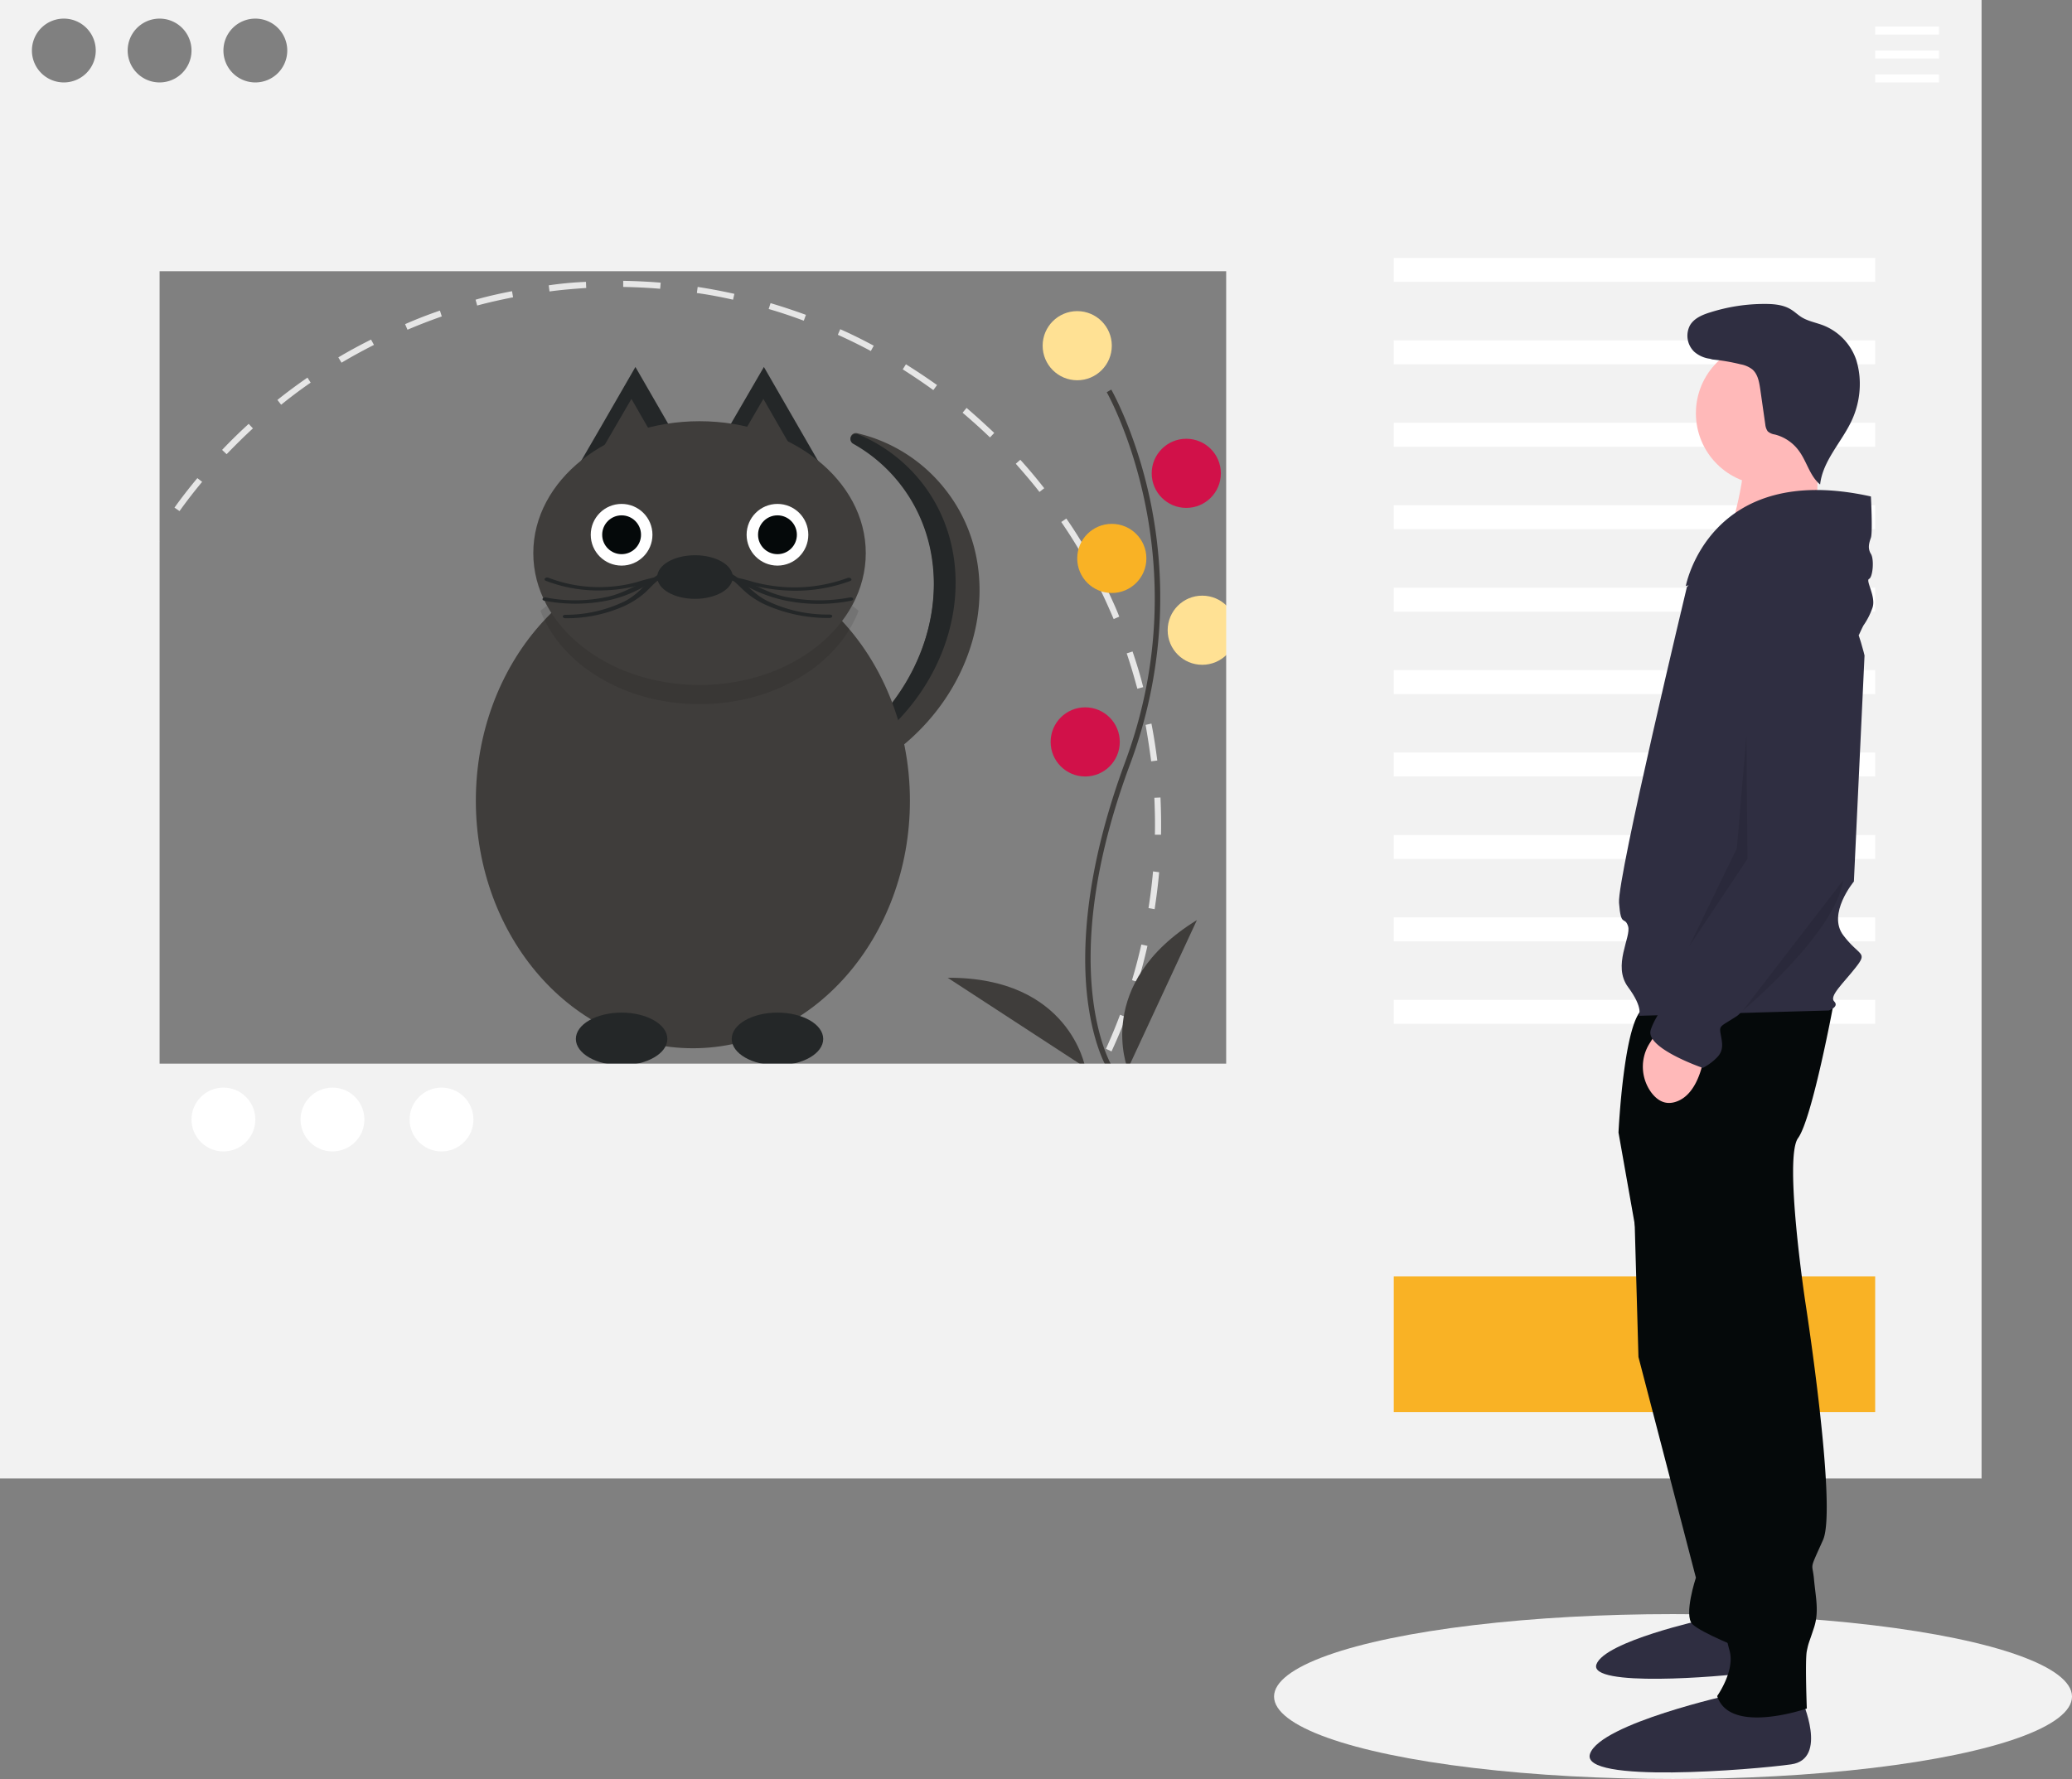 <svg xmlns="http://www.w3.org/2000/svg" viewBox="0 0 779 669"><rect x="0" y="0" width="779" height="669" fill="#808080" stroke="none"/><defs><style>.cls-1{fill:#f2f2f2;}.cls-2{fill:#e6e6e6;}.cls-3{fill:#3f3d3b;}.cls-4{fill:#ffe194;}.cls-5{fill:#d11149;}.cls-6{fill:#f9b225;}.cls-7{fill:#242728;}.cls-8{opacity:0.1;isolation:isolate;}.cls-9{fill:#fff;}.cls-10{fill:#05090a;}.cls-11{fill:#6c63ff;}.cls-12{fill:#2f2e41;}.cls-13{fill:#ffb9b9;}</style></defs><title>icono_encuentra</title><g id="Capa_2" data-name="Capa 2"><g id="Capa_1-2" data-name="Capa 1"><ellipse class="cls-1" cx="629" cy="638" rx="150" ry="31"/><path class="cls-2" d="M45.9,390c.9,2.1,1.8,4.2,2.8,6.3l-2.1,1c-1-2.1-1.9-4.2-2.8-6.3Z"/><path class="cls-2" d="M417.1,223.4c1.3,2.8,2.6,5.6,3.7,8.5l-2.1.9c-1.8-4.2-3.7-8.5-5.8-12.6l2.1-1Q416.05,221.15,417.1,223.4Zm-8.7-16.6-2,1.2c-2.3-4-4.8-7.9-7.4-11.7l1.9-1.3C403.5,198.7,406,202.7,408.4,206.8ZM425.8,245c1.5,4.4,2.9,8.9,4,13.4l-2.2.6c-1.2-4.4-2.5-8.9-4-13.3Zm-33.2-61.4-1.8,1.4c-2.8-3.6-5.9-7.2-8.9-10.6l1.7-1.5c3.1,3.4,6.1,7,9,10.7Zm40.3,88.5c.9,4.6,1.6,9.2,2.2,13.9l-2.3.3c-.6-4.6-1.3-9.2-2.1-13.7ZM373.8,162.8l-1.6,1.7c-3.3-3.2-6.8-6.3-10.3-9.3l1.5-1.8C366.9,156.4,370.4,159.6,373.8,162.8Zm62.5,137.1c.2,4.7.3,9.4.2,14h-2.3c.1-4.6,0-9.3-.2-13.9Zm-84-155.1-1.4,1.9c-3.7-2.7-7.6-5.3-11.5-7.8l1.2-1.9Q346.6,140.75,352.3,144.8ZM435.8,328c-.4,4.6-1,9.3-1.7,13.9l-2.3-.4c.7-4.5,1.3-9.2,1.7-13.8ZM328.5,130l-1.1,2c-4.1-2.2-8.2-4.2-12.4-6.1l.9-2.1C320.2,125.7,324.4,127.8,328.5,130ZM431.4,355.7c-1,4.5-2.2,9.1-3.6,13.6l-2.2-.7c1.3-4.4,2.5-8.9,3.5-13.4ZM303,118.4l-.8,2.2c-4.3-1.6-8.7-3.1-13.2-4.4l.7-2.2C294.1,115.3,298.6,116.8,303,118.4ZM423.3,382.5c-1.6,4.4-3.5,8.7-5.4,12.9l-2.1-1c1.9-4.2,3.7-8.5,5.3-12.8Zm-147.2-272-.5,2.2c-4.5-1-9.1-1.9-13.6-2.5l.3-2.3C266.9,108.6,271.6,109.5,276.1,110.5ZM411.7,408c-2.2,4.1-4.6,8.2-7.1,12.1l-1.9-1.2c2.5-3.9,4.8-7.9,7-12ZM248.4,106.3l-.2,2.3c-4.6-.4-9.3-.6-13.9-.7v-2.3c4.7.1,9.4.3,14.1.7ZM396.7,431.7c-2.8,3.7-5.7,7.4-8.7,11l-1.8-1.5c3-3.5,5.9-7.2,8.6-10.9ZM220.3,106l.1,2.3c-4.6.3-9.3.7-13.8,1.3l-.3-2.3A130,130,0,0,1,220.3,106ZM378.6,453.1c-3.2,3.3-6.7,6.6-10.1,9.7l-1.5-1.7c3.4-3.1,6.8-6.3,10-9.6ZM192.5,109.5l.4,2.3c-4.5.9-9.1,1.9-13.5,3.1l-.6-2.2C183.3,111.4,187.9,110.4,192.5,109.5ZM357.7,471.8c-3.7,2.9-7.5,5.6-11.4,8.2l-1.3-1.9c3.8-2.6,7.6-5.3,11.2-8.1Zm-192.3-355,.7,2.2c-4.3,1.5-8.7,3.2-12.9,5l-.9-2.1C156.6,120,161,118.3,165.4,116.8Zm169,370.6c-4,2.3-8.2,4.5-12.4,6.6l-1-2.1c4.1-2,8.3-4.2,12.2-6.5ZM140.6,129.7c-4.1,2.1-8.2,4.3-12.2,6.7l-1.2-2c4-2.4,8.1-4.6,12.3-6.7Zm-23.8,14.2c-3.8,2.6-7.5,5.4-11.1,8.3l-1.4-1.8c3.6-2.9,7.4-5.7,11.3-8.4ZM95.1,161.1c-3.4,3.1-6.7,6.4-9.9,9.7l-1.7-1.6c3.2-3.4,6.6-6.7,10-9.8ZM76,181.2c-2.9,3.5-5.8,7.2-8.5,11l-1.9-1.3c2.7-3.8,5.6-7.5,8.6-11.1ZM59.9,203.7c-2.4,3.9-4.7,8-6.9,12l-2-1.1c2.2-4.1,4.5-8.2,7-12.2Zm-13,24.5c-1.9,4.2-3.6,8.5-5.2,12.9l-2.2-.8c1.6-4.4,3.4-8.8,5.2-13Zm-9.5,26c-1.3,4.4-2.4,9-3.4,13.5l-2.2-.5c1-4.5,2.1-9.1,3.4-13.6Zm-5.8,27.1q-1.05,6.9-1.5,13.8l-2.3-.2c.4-4.6.9-9.3,1.5-13.9ZM29.5,309c0,4.6.1,9.3.4,13.9l-2.3.1c-.3-4.6-.4-9.4-.4-14Zm1.7,27.7c.6,4.6,1.4,9.2,2.3,13.7l-2.3.5c-.9-4.6-1.7-9.2-2.3-13.8Zm5.5,27.2c1.2,4.4,2.6,8.9,4.1,13.2l-2.2.8c-1.5-4.4-3-8.9-4.2-13.4Z"/><path class="cls-2" d="M308.1,497.8l.9,2.1c-2.1.9-4.3,1.7-6.5,2.5l-.8-2.2C303.8,499.5,305.9,498.6,308.1,497.8Z"/><path class="cls-3" d="M416.1,401.5c-.2-.4-5.6-9.4-7.5-28.2-1.7-17.2-.6-46.2,14.4-86.7,28.5-76.7-6.6-138.5-6.9-139.1l1.7-1c.1.2,9.1,15.9,14.5,41a178.8,178.8,0,0,1-7.4,99.8c-28.5,76.5-7.3,112.8-7.1,113.1Z"/><circle class="cls-4" cx="405" cy="130" r="13"/><circle class="cls-5" cx="446" cy="178" r="13"/><circle class="cls-6" cx="418" cy="210" r="13"/><circle class="cls-4" cx="452" cy="237" r="13"/><circle class="cls-5" cx="408" cy="279" r="13"/><path class="cls-3" d="M424,402s-13-32,26-56Z"/><path class="cls-3" d="M408,401.4s-5.9-34-51.7-33.7Z"/><path class="cls-3" d="M322.2,162.9a2,2,0,0,0-1.4,3.7,59.06,59.06,0,0,1,17.6,15c22.4,28.5,14.6,72-17.5,97.3a79.06,79.06,0,0,1-50.3,17.4c21.5,6.1,47,1.3,67.4-14.8,32.1-25.3,39.9-68.8,17.5-97.3A59.11,59.11,0,0,0,322.2,162.9Z"/><path class="cls-7" d="M338.3,181.9c22.4,28.5,14.6,72-17.5,97.3A79.88,79.88,0,0,1,280,296.1a78.81,78.81,0,0,0,49-17.4c32.1-25.3,39.9-68.8,17.5-97.3a59.53,59.53,0,0,0-24.2-18.2h-.1a2,2,0,0,0-2.4,1.5,2,2,0,0,0,1,2.2A58.67,58.67,0,0,1,338.3,181.9Z"/><polygon class="cls-7" points="238.9 138 252.1 160.9 265.4 183.8 238.9 183.8 212.4 183.8 225.7 160.9 238.9 138"/><polygon class="cls-7" points="287.2 138 300.4 160.9 313.6 183.8 287.2 183.8 260.7 183.8 273.9 160.9 287.2 138"/><polygon class="cls-3" points="237.4 150 245.5 164.1 253.7 178.2 237.4 178.2 221 178.2 229.2 164.1 237.4 150"/><polygon class="cls-3" points="287 150 295.1 164.1 303.3 178.2 287 178.2 270.7 178.2 278.8 164.1 287 150"/><path class="cls-3" d="M342.1,301.1c0,51.4-36.5,93.1-81.6,93.1s-81.6-41.7-81.6-93.1S215.4,208,260.5,208c19.2,0,37.7,7.7,52.4,21.8C331.4,247.4,342.1,273.5,342.1,301.1Z"/><path class="cls-8" d="M322.8,229.7C315,250,291.2,264.8,263,264.8s-52-14.8-59.8-35.1A93.08,93.08,0,0,1,322.8,229.7Z"/><ellipse class="cls-3" cx="263" cy="208" rx="62.5" ry="49.6"/><circle class="cls-9" cx="233.7" cy="201.1" r="11.6"/><circle class="cls-9" cx="292.3" cy="201.1" r="11.6"/><circle class="cls-10" cx="233.7" cy="201.1" r="7.3"/><circle class="cls-10" cx="292.3" cy="201.1" r="7.3"/><circle class="cls-11" cx="250" cy="217.5" r="2.2"/><path class="cls-7" d="M247.5,216.9c-7,1.9-11.6,5.8-18.9,7.5a57.14,57.14,0,0,1-23.3.3c-1.3-.3-1.9,1-.6,1.2a60.88,60.88,0,0,0,23.3,0,45,45,0,0,0,10-3.2c3.5-1.6,6.5-3.5,10.5-4.7,1.3-.3.3-1.4-1-1.1Z"/><path class="cls-7" d="M250.3,216.4a63.38,63.38,0,0,0-10.2,2.3,50.21,50.21,0,0,1-11.8,2,52.77,52.77,0,0,1-22-3.4c-1.2-.5-2.2.7-1.1,1.1a54.46,54.46,0,0,0,22,3.6,56.1,56.1,0,0,0,11-1.4c4.2-1,8.1-2.5,12.7-3C252.2,217.5,251.6,216.2,250.3,216.4Z"/><path class="cls-7" d="M248.4,215.5c-5.4,3.1-7.7,7.6-13.5,10.6a50.87,50.87,0,0,1-22.3,5.1c-.6,0-1.1.3-1,.7s.5.6,1,.6a53.22,53.22,0,0,0,21.9-4.5,33.3,33.3,0,0,0,7.4-4.6c2.7-2.3,4.5-4.9,7.9-6.9,1.1-.6-.4-1.5-1.4-1Z"/><circle class="cls-11" cx="272.7" cy="217.5" r="2.2"/><path class="cls-7" d="M274.2,218c4.2,1.1,7.3,3,10.9,4.6a53.78,53.78,0,0,0,10.5,3.3,62.62,62.62,0,0,0,24.4,0c1.4-.3.8-1.5-.6-1.2a62.1,62.1,0,0,1-24.3-.3c-7.7-1.7-12.5-5.6-19.8-7.5-1.3-.3-2.4.8-1.1,1.1Z"/><path class="cls-7" d="M271.8,217.6c4.6.5,8.5,1.9,12.7,2.9a66.65,66.65,0,0,0,12.1,1.6,59.45,59.45,0,0,0,23-3.6c1.2-.5.1-1.6-1.1-1.1a57.83,57.83,0,0,1-23.1,3.4,60.77,60.77,0,0,1-12.3-2,61.57,61.57,0,0,0-10.7-2.3c-1.4-.3-2,1-.6,1.1Z"/><path class="cls-7" d="M272.8,216.4c3.6,2,5.5,4.6,8.3,6.9a32.77,32.77,0,0,0,7.8,4.6,57.74,57.74,0,0,0,22.9,4.5c.6,0,1.1-.3,1.1-.7s-.5-.6-1.1-.6a52.23,52.23,0,0,1-23.3-5.1c-6-3-8.4-7.5-14.1-10.6-1.1-.4-2.6.5-1.6,1Z"/><ellipse class="cls-7" cx="233.7" cy="390.7" rx="17.2" ry="9.9"/><ellipse class="cls-7" cx="292.3" cy="390.7" rx="17.2" ry="9.9"/><ellipse class="cls-7" cx="261.3" cy="217" rx="14.2" ry="8.2"/><path class="cls-1" d="M0,0V556H745V0ZM96,7A12,12,0,1,1,84,19,12,12,0,0,1,96,7ZM24,31A12,12,0,1,1,36,19,12,12,0,0,1,24,31ZM48,19A12,12,0,1,1,60,31,12,12,0,0,1,48,19ZM461,400H60V102H461Z"/><rect class="cls-9" x="705" y="10" width="24" height="3"/><rect class="cls-9" x="705" y="19" width="24" height="3"/><rect class="cls-9" x="705" y="28" width="24" height="3"/><rect class="cls-9" x="524" y="97" width="181" height="9"/><rect class="cls-9" x="524" y="128" width="181" height="9"/><rect class="cls-9" x="524" y="159" width="181" height="9"/><rect class="cls-9" x="524" y="190" width="181" height="9"/><rect class="cls-9" x="524" y="221" width="181" height="9"/><rect class="cls-9" x="524" y="252" width="181" height="9"/><rect class="cls-9" x="524" y="283" width="181" height="9"/><rect class="cls-9" x="524" y="314" width="181" height="9"/><rect class="cls-9" x="524" y="345" width="181" height="9"/><rect class="cls-9" x="524" y="376" width="181" height="9"/><circle class="cls-9" cx="84" cy="421" r="12"/><circle class="cls-9" cx="125" cy="421" r="12"/><circle class="cls-9" cx="166" cy="421" r="12"/><rect class="cls-6" x="524" y="480" width="181" height="51"/><path class="cls-12" d="M660.8,610.5s7.7,16.9-3.1,18.5-60.6,5.6-57.5-3.1S640.8,609,640.8,609Z"/><path class="cls-12" d="M677.4,639.2s10.1,22.3-4,24.3-79.6,7.4-75.6-4,53.3-22.3,53.3-22.3Z"/><path class="cls-10" d="M614,439.4l2,70.9,21.6,83s-4.7,14.2-1.3,17.5,18.9,9.4,18.9,9.4L642.4,443.4Z"/><path class="cls-10" d="M689.5,376.7S681.4,420.6,676,428s2.7,61.4,2.7,61.4,12.1,77.6,6.7,89.7-4,8.1-3.4,14.8,2,12.1,0,18.2-2,5.4-2.7,8.8,0,21.6,0,21.6-29,10.1-33.7-4.7c0,0,6.7-9.4,4.7-16.9a94,94,0,0,1-3.4-22.9V583.8l-31-116.1-7.4-41.8s2-42.5,9.4-46.6S689.5,376.7,689.5,376.7Z"/><circle class="cls-13" cx="664.6" cy="155.4" r="27"/><path class="cls-13" d="M683.5,167.3l-.5,34.5-33.1.1s8.4-27,4.6-32.6S683.5,167.3,683.5,167.3Z"/><path class="cls-12" d="M634.2,220.8s23.6-30.4,41.8-17.5,25,43.2,25,43.2l-4,85s-10.1,12.1-4,20.2,9.4,6.1,4.7,12.1-10.1,10.8-8.1,12.8-2,3.4-2,3.4l-71.5,2s2-2.7-4-10.8,1.3-18.9,0-22.9-2.7.7-3.4-8.8S634.2,220.8,634.2,220.8Z"/><path class="cls-13" d="M641,394.9s-1.3,16.9-11.5,19.6c-3.8,1-6.6-.9-8.7-3.7a16.43,16.43,0,0,1-.5-18.6l2.5-4Z"/><path class="cls-12" d="M703.4,186.7s.7,13.5,0,15.5-1.3,4,0,6.1.7,8.8-.7,9.4,2.7,6.7,1.3,10.8a27.1,27.1,0,0,1-3.4,6.7c-.7,1.3-1.8,3.8-1.8,3.8s-19.8-42.2-36-32.1-29,13.5-29,13.5S642.6,173.2,703.4,186.7Z"/><path class="cls-12" d="M674,218.1s21.6,2,20.2,30.4,2,72.9,2,72.9-37.1,56.7-43.2,60.7-6.7,3.4-6.1,6.7,1.3,6.1-1.3,8.8a21,21,0,0,1-5.4,4s-21.6-7.4-19.6-14.2,11.5-17.5,11.5-17.5,16.2-26.3,16.9-30.4.7-3.4,2.7-5.4,7.4-10.1,7.4-14.2V307.1l-5.7-68.5a20,20,0,0,1,5.3-15.4C662,219.9,666.8,217.3,674,218.1Z"/><path class="cls-12" d="M647.2,134.6a11.09,11.09,0,0,1-10.2-2.3,8.36,8.36,0,0,1-1.6-10c1.6-2.7,4.8-4,7.8-4.9a67.3,67.3,0,0,1,20.4-3.1c3.3,0,6.8.3,9.6,2,1.4.8,2.6,2,4,2.9,2.5,1.6,5.6,2.1,8.4,3.2a21.38,21.38,0,0,1,12.3,13,31.36,31.36,0,0,1,1.2,6.1,32.72,32.72,0,0,1-2.9,16.6c-3.8,8.2-10.9,15.1-11.9,24.1-3.9-3.2-5-8.7-8-12.7a16.09,16.09,0,0,0-9-6.1,5.14,5.14,0,0,1-2.7-1.2,5.38,5.38,0,0,1-.9-2.5l-1.9-13.3c-.4-2.7-.9-5.7-3-7.5a10.2,10.2,0,0,0-4.4-1.9,74.56,74.56,0,0,0-11.5-1.9"/><path class="cls-8" d="M693,331l-37.9,49.2S690,351,693,331Z"/><polygon class="cls-8" points="656.6 276.6 657 323 635 356 653 319 656.6 276.6"/></g></g></svg>